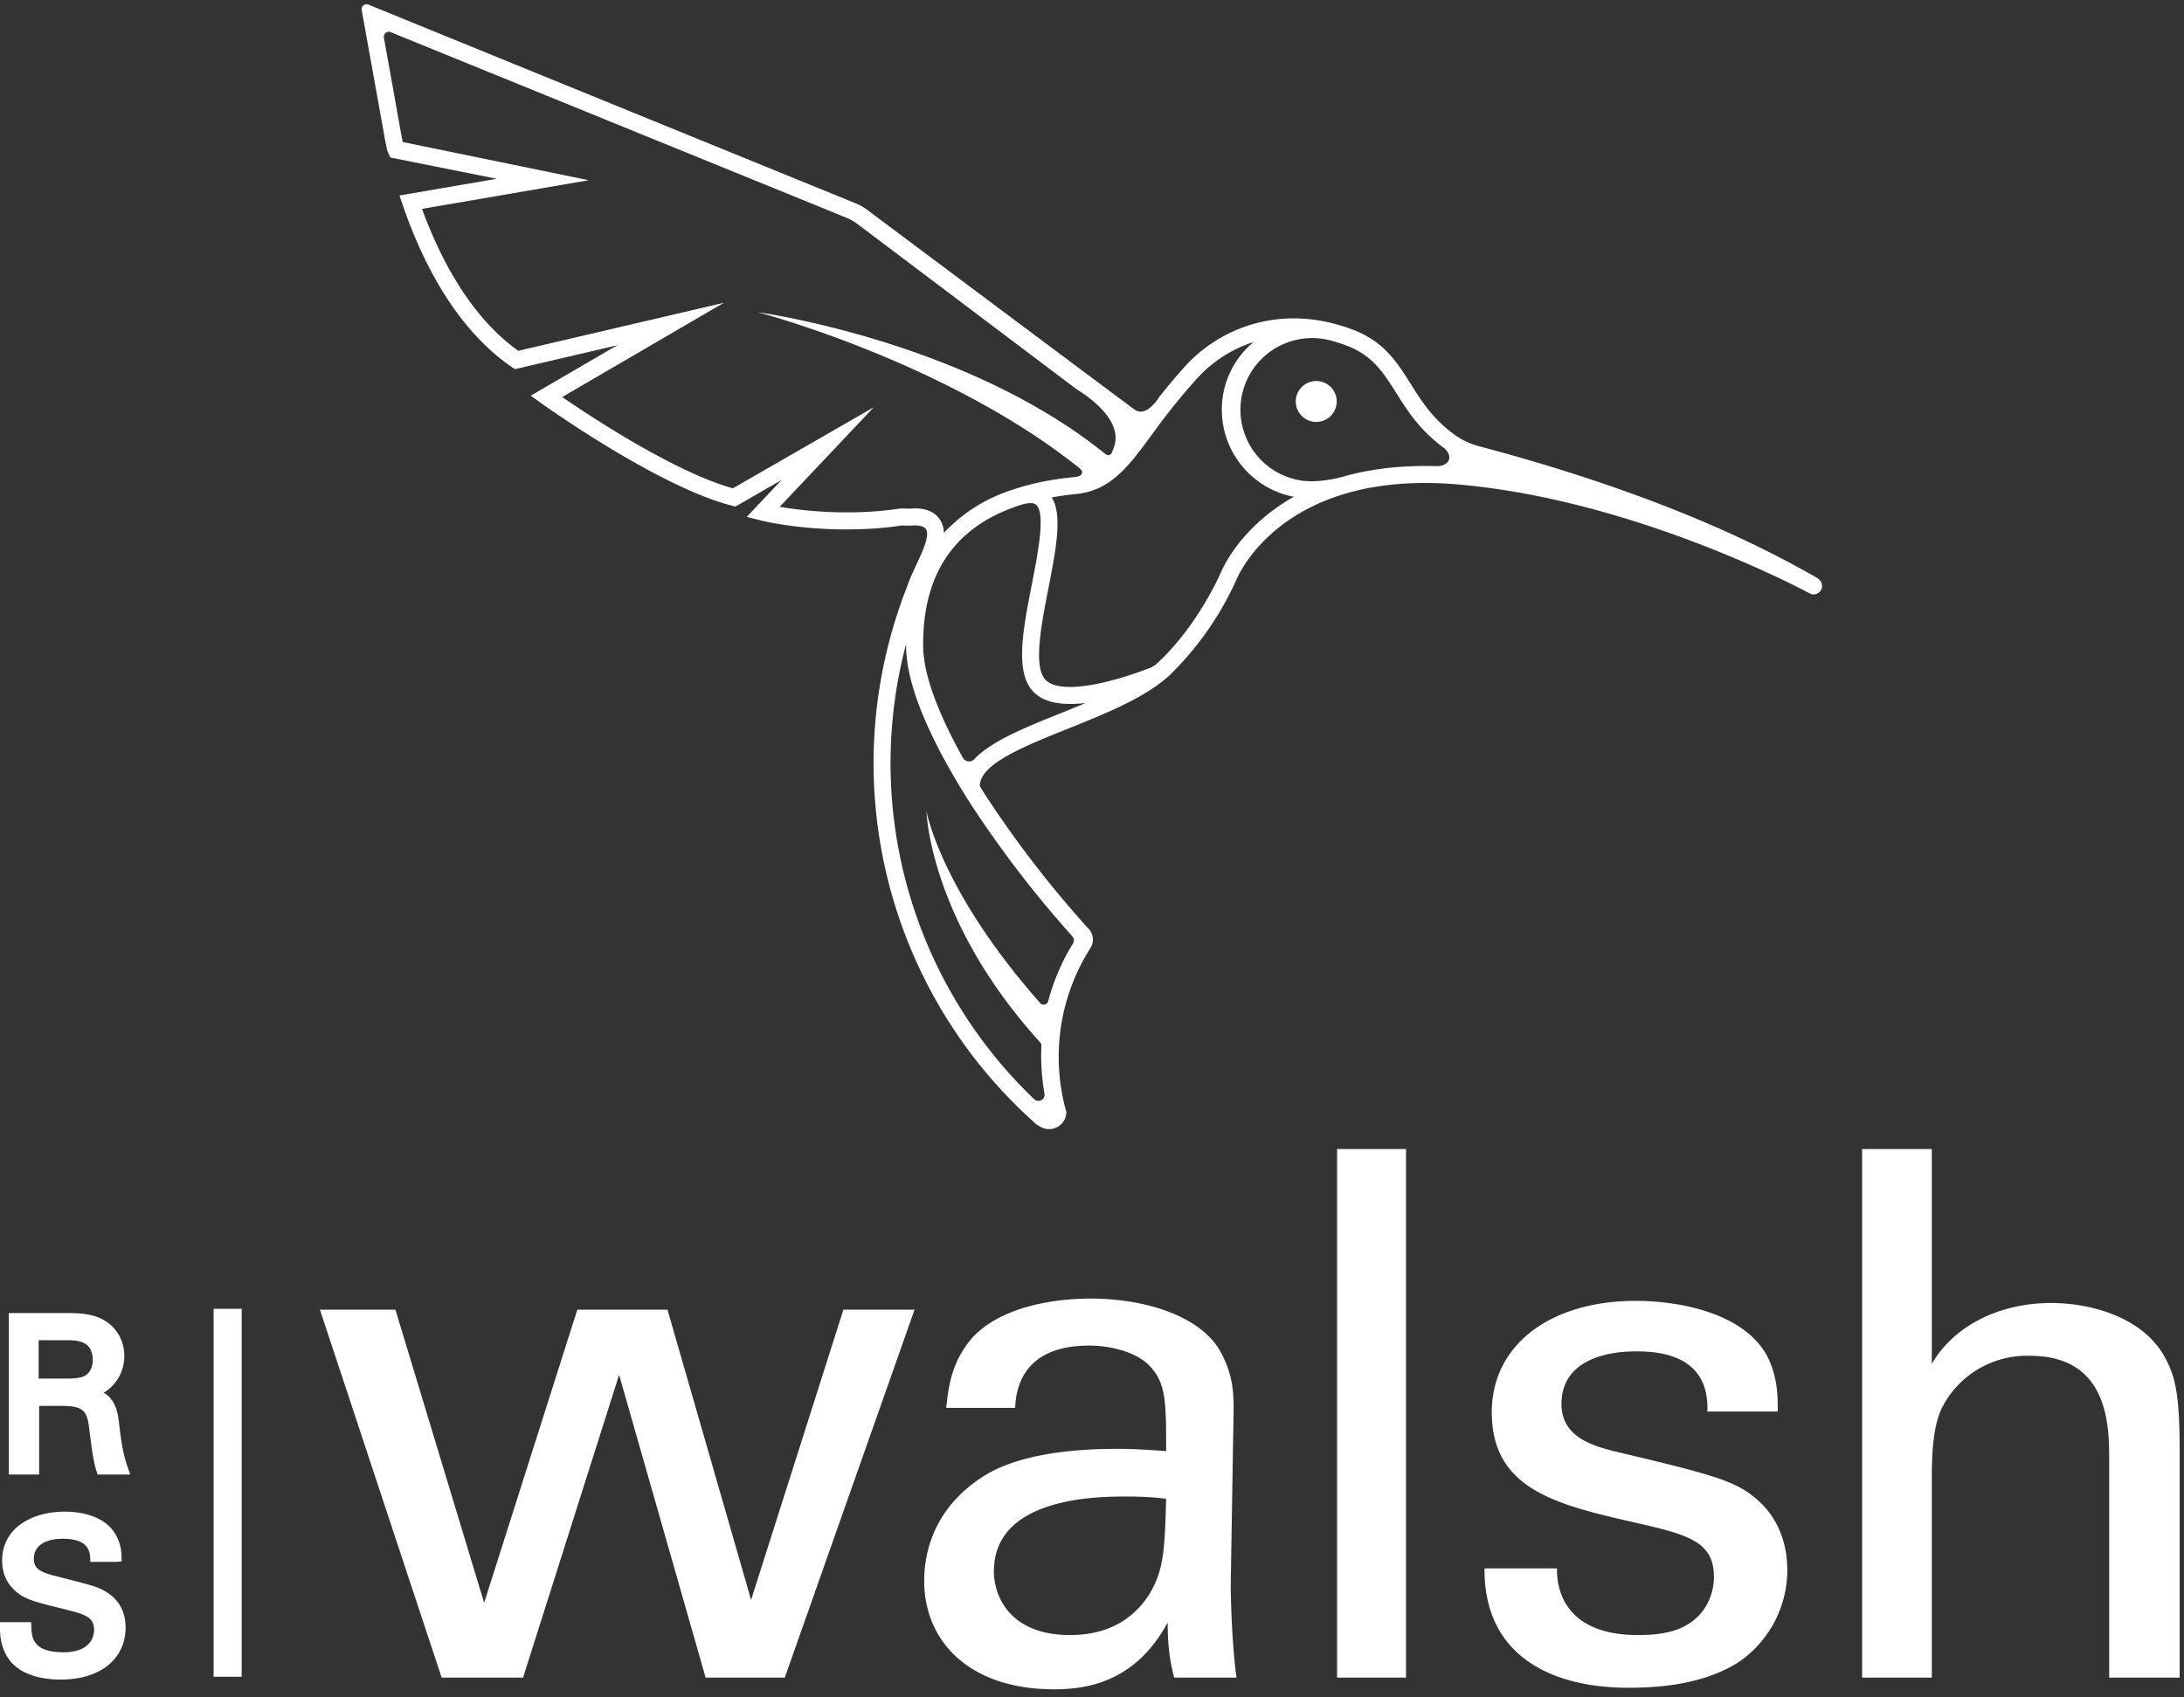 <svg viewBox="0 0 256 199" xmlns="http://www.w3.org/2000/svg"><rect x="0" y="0" width="256" height="199" fill="#333333" stroke="none"/><g fill="#FFFFFE" fill-rule="evenodd"><path d="M25.04 196.59h3.29v-43.14h-3.29zM4.53 157.13h3.34c1.56 0 3 .28 3 2.34 0 1.18-.65 1.68-.94 1.84-.33.2-1.1.32-2.06.32H4.53v-4.5zm.05 7.7h2.55c2.73 0 3.1.58 3.35 2.85l.05.41c.18 1.4.41 3.3.79 4.41l.12.38h3.83l-.26-.73c-.66-1.9-.83-3.37-1.08-5.49-.2-1.7-.7-2.74-1.78-3.37a4.98 4.98 0 002.42-4.32c0-1.7-.81-3.2-2.23-4.1-1.44-.92-3.44-.92-4.4-.92H1.03v18.93h3.56v-8.04zM7.12 196.92c4.61 0 7.6-2.4 7.6-6.1 0-1.76-.71-3.15-2.03-4.02-1.07-.71-1.55-.84-5.32-1.8l-.62-.16c-2.18-.52-2.78-.97-2.78-2.1 0-1.46 1.27-2.33 3.4-2.33 2.76 0 3.14 1.25 3.2 2.19l.02.52h3.1l.58-.07-.03-.59a5.03 5.03 0 00-1.23-3.3c-1.55-1.68-4.06-1.93-5.42-1.93-3.66 0-7.34 1.78-7.34 5.76 0 1.66.72 3.03 2.09 3.96 1 .68 2.26.99 5.03 1.67 2.6.64 3.66.96 3.66 2.47 0 .61-.26 2.63-3.61 2.63-3.62 0-3.7-1.8-3.75-3l-.02-.53H0v.55c0 .8 0 2.46 1.16 3.95 1.51 1.94 4.38 2.23 5.96 2.23M107.2 153.55h-8.34l-10.82 34.03-9.8-34.03H67.67l-10.92 34.37-10.4-34.37H37.5l14.27 43.14h9.54l11.26-35.5 10.14 35.5h9.28l15.21-43.14M134.63 187.06c-1.98 3.01-5.07 4.64-9.2 4.64-7.21 0-8.93-4.72-8.93-7.47 0-8.77 12.29-8.77 15.55-8.77 1.98 0 3.18.09 4.64.26-.17 6.01-.25 8.42-2.06 11.34zm9.63-1.2l.34-20.62c0-1.99-.09-4.05-1.46-6.62-2.32-4.39-9.03-6.37-15.3-6.37-4.55 0-10.66 1.04-13.92 4.65-2.5 2.92-2.75 5.93-3.01 8.16h8.08c.09-1.72.51-7.3 8.68-7.3 2.32 0 5.84.68 7.47 2.83 1.55 1.9 1.55 4.21 1.55 9.54-2.49-.17-3.78-.26-5.84-.26-3.44 0-10.32.26-14.95 2.84-6.36 3.7-7.57 9.2-7.57 12.63 0 7.13 5.33 12.72 15.21 12.72 3.61 0 9.46-.68 13.33-7.82 0 2.23.17 4.3.77 6.45h7.3c-.6-4.38-.68-10.14-.68-10.83zM156.73 196.69h8.08v-61.97h-8.08zM206.23 176.06c-2.57-2.4-5.15-3.1-17.1-5.93-2.23-.6-6.1-1.55-6.1-5.5 0-6.19 7.56-6.19 8.76-6.19 2.93 0 8.6.52 8.34 7.05h8.25c0-1.8 0-3.86-1.12-6.27-2.57-5.16-10.13-6.7-15.55-6.7-9.97 0-16.85 5.15-16.85 13.06 0 9.02 7.57 10.82 16.6 12.89 6.44 1.46 9.44 2.24 9.44 6.44 0 1.47-.51 2.93-1.37 4.04-1.72 2.15-4.21 2.75-7.56 2.75-7.82 0-9.54-4.55-9.46-7.82h-8.5c-.09 10.4 8.07 14 16.84 14 4.47 0 9.02-.6 12.8-2.91a13.07 13.07 0 005.85-10.92c0-2.74-.86-5.75-3.27-7.99M247.23 196.69h8.26V169.7c0-6.27-.6-8.33-1.47-10.06-2.49-5.24-9.02-6.87-13.57-6.87-6.02 0-11.35 2.58-14.01 7.13v-25.18h-8.17v61.97h8.17v-22.86c0-2.66 0-6.7 1.37-9.11a11.15 11.15 0 0110.14-5.76c9.28 0 9.28 8.34 9.28 12.2v25.53M154.9 44.75a2.4 2.4 0 10-1.23 4.64 2.4 2.4 0 001.23-4.64"/><path d="M168.19 54.65c-4.15-.11-7.65.37-10.6 1.19-1.56.43-3.17.69-4.78.54a8.4 8.4 0 112.99-16.5l.18.04c.6.16 1.23.36 1.86.6 3.05 1.14 4.34 3.2 5.83 5.57 1.3 2.07 2.79 4.4 5.6 6.44 1.08.91.74 2.2-1.08 2.12zM143.1 67.13c-.03.06-2.74 6.4-7.67 10.83l-.44.27c-5.33 2.1-11.23 3.3-12.62 1.25-1.2-1.74-.27-6.45.54-10.6.88-4.54 1.65-8.52.37-10.56.9-.16 1.81-.3 2.79-.39 4.1-.39 6.2-3.23 8.84-6.83.64-.87 1.32-1.8 2.09-2.78a75.68 75.68 0 013.36-4 15.28 15.28 0 016.58-4.22 10.32 10.32 0 00-3.38 5.28 10.41 10.41 0 007.4 12.71c.24.07.47.1.7.15-6.32 3.57-8.43 8.56-8.56 8.9zM124.38 83.6c-4.16 1.67-8.17 3.28-10.19 5.42a.83.83 0 01-1.32-.17c-3.02-5.41-4.62-9.87-4.66-13.02-.1-8.57 3.71-14.13 11.35-16.6.6-.2 1.47-.4 1.88-.06 1.14.97.24 5.6-.49 9.33-.97 4.97-1.89 9.67-.22 12.11.59.87 1.48 1.4 2.55 1.68 1.15.3 2.53.3 3.98.13-.95.4-1.92.8-2.88 1.18zm1.33 26.2c.2.22.22.56.06.82a25.19 25.19 0 00-2.9 6.75.55.55 0 01-.95.23c-11.65-13.21-13.3-22.39-13.32-22.5 0 0 .3 12.78 13.33 27.12.1.1.15.25.14.39-.1 2.09.08 4 .36 5.62.12.7-.71 1.12-1.22.63a54.5 54.5 0 01-15-53.36v-.03.38c.05 4.33 2.52 10.4 7.33 18.04a127.9 127.9 0 0012.17 15.9zm-19.1-50.17l-1.06-.01c-1.1.16-2.17.28-3.2.35-4.75.32-8.79-.18-10.96-.55l11.03-11.67-16.51 9.5c-6.74-1.86-16.55-8.32-20.01-10.7L84.85 35.5l-24.1 5.63c-5.74-4.1-9.26-11.08-11.28-16.64L69 21.13 47.2 16.65l-.2-1.07-2-11.16a.58.58 0 01.79-.65L99.15 25.5c.52.21 1 .49 1.45.83l25.52 19.25h.01l1.13.76c2.4 1.77 3.58 3.5 3.5 5.18-.03.43-.13.83-.3 1.21-.12.3-.17.54-.46.63-.23.07-.6-.27-.9-.5-16.07-12.73-39.26-16.11-40.28-16.26 0 0 21.5 5.64 37.06 17.77.5.4 1.07.76.96 1.08-.11.33-.4.44-.95.49-2.64.25-5 .74-7.12 1.45l-.14.04v.01a18.62 18.62 0 00-7.98 5.03c-.04-.51-.14-1-.4-1.43-.65-1.1-1.92-1.57-3.64-1.4zm106.51 8.25l.02-.03s-.55-.34-1.65-.94c-3.93-2.16-15.87-8.71-38.16-14.6a8.6 8.6 0 01-2.52-1.13c-2.75-1.87-4.12-4.05-5.44-6.15-1.62-2.58-3.14-5-6.83-6.39-8.68-3.27-15.84.1-19.66 4.34a77.58 77.58 0 00-2.95 3.5s-1.49 2.55-2.93 1.55c-.52-.37-27.19-20.31-31.41-23.47a5.43 5.43 0 00-1.22-.69L43.2.55a.58.58 0 00-.8.65l2.65 14.72s.1.66.36 1.8l.35.75 12.47 2.49-11.41 1.96.38 1.1c2.08 6.1 5.99 14.36 12.8 19.02l.36.24 12-2.8-10.15 5.91 1.26.9c.55.4 13.82 9.84 22.34 12l.4.1 5.41-3.12-4.09 4.33 1.65.42c.24.06 5.87 1.45 13.31.94a35.7 35.7 0 003.19-.35l1 .02c.7-.07 1.58-.04 1.87.44.67 1.13-1.54 4.55-2.22 6.7a56.5 56.5 0 0015.2 63.09l.41.24a2.02 2.02 0 003.05-1.74 23.75 23.75 0 012.82-19.2c.46-.7.38-1.62-.18-2.23a125.72 125.72 0 01-12.38-16.1l-.39-.65c-.1-2.56 5.17-4.68 10.28-6.73 4.52-1.81 9.19-3.69 12.04-6.36a36.8 36.8 0 007.78-11.19c.22-.53 5.53-12.86 25.93-11.1 20.96 1.8 41.05 12.67 41.25 12.78v-.02c.07.04.12.08.2.1a.99.99 0 00.8-1.78z"/></g></svg>